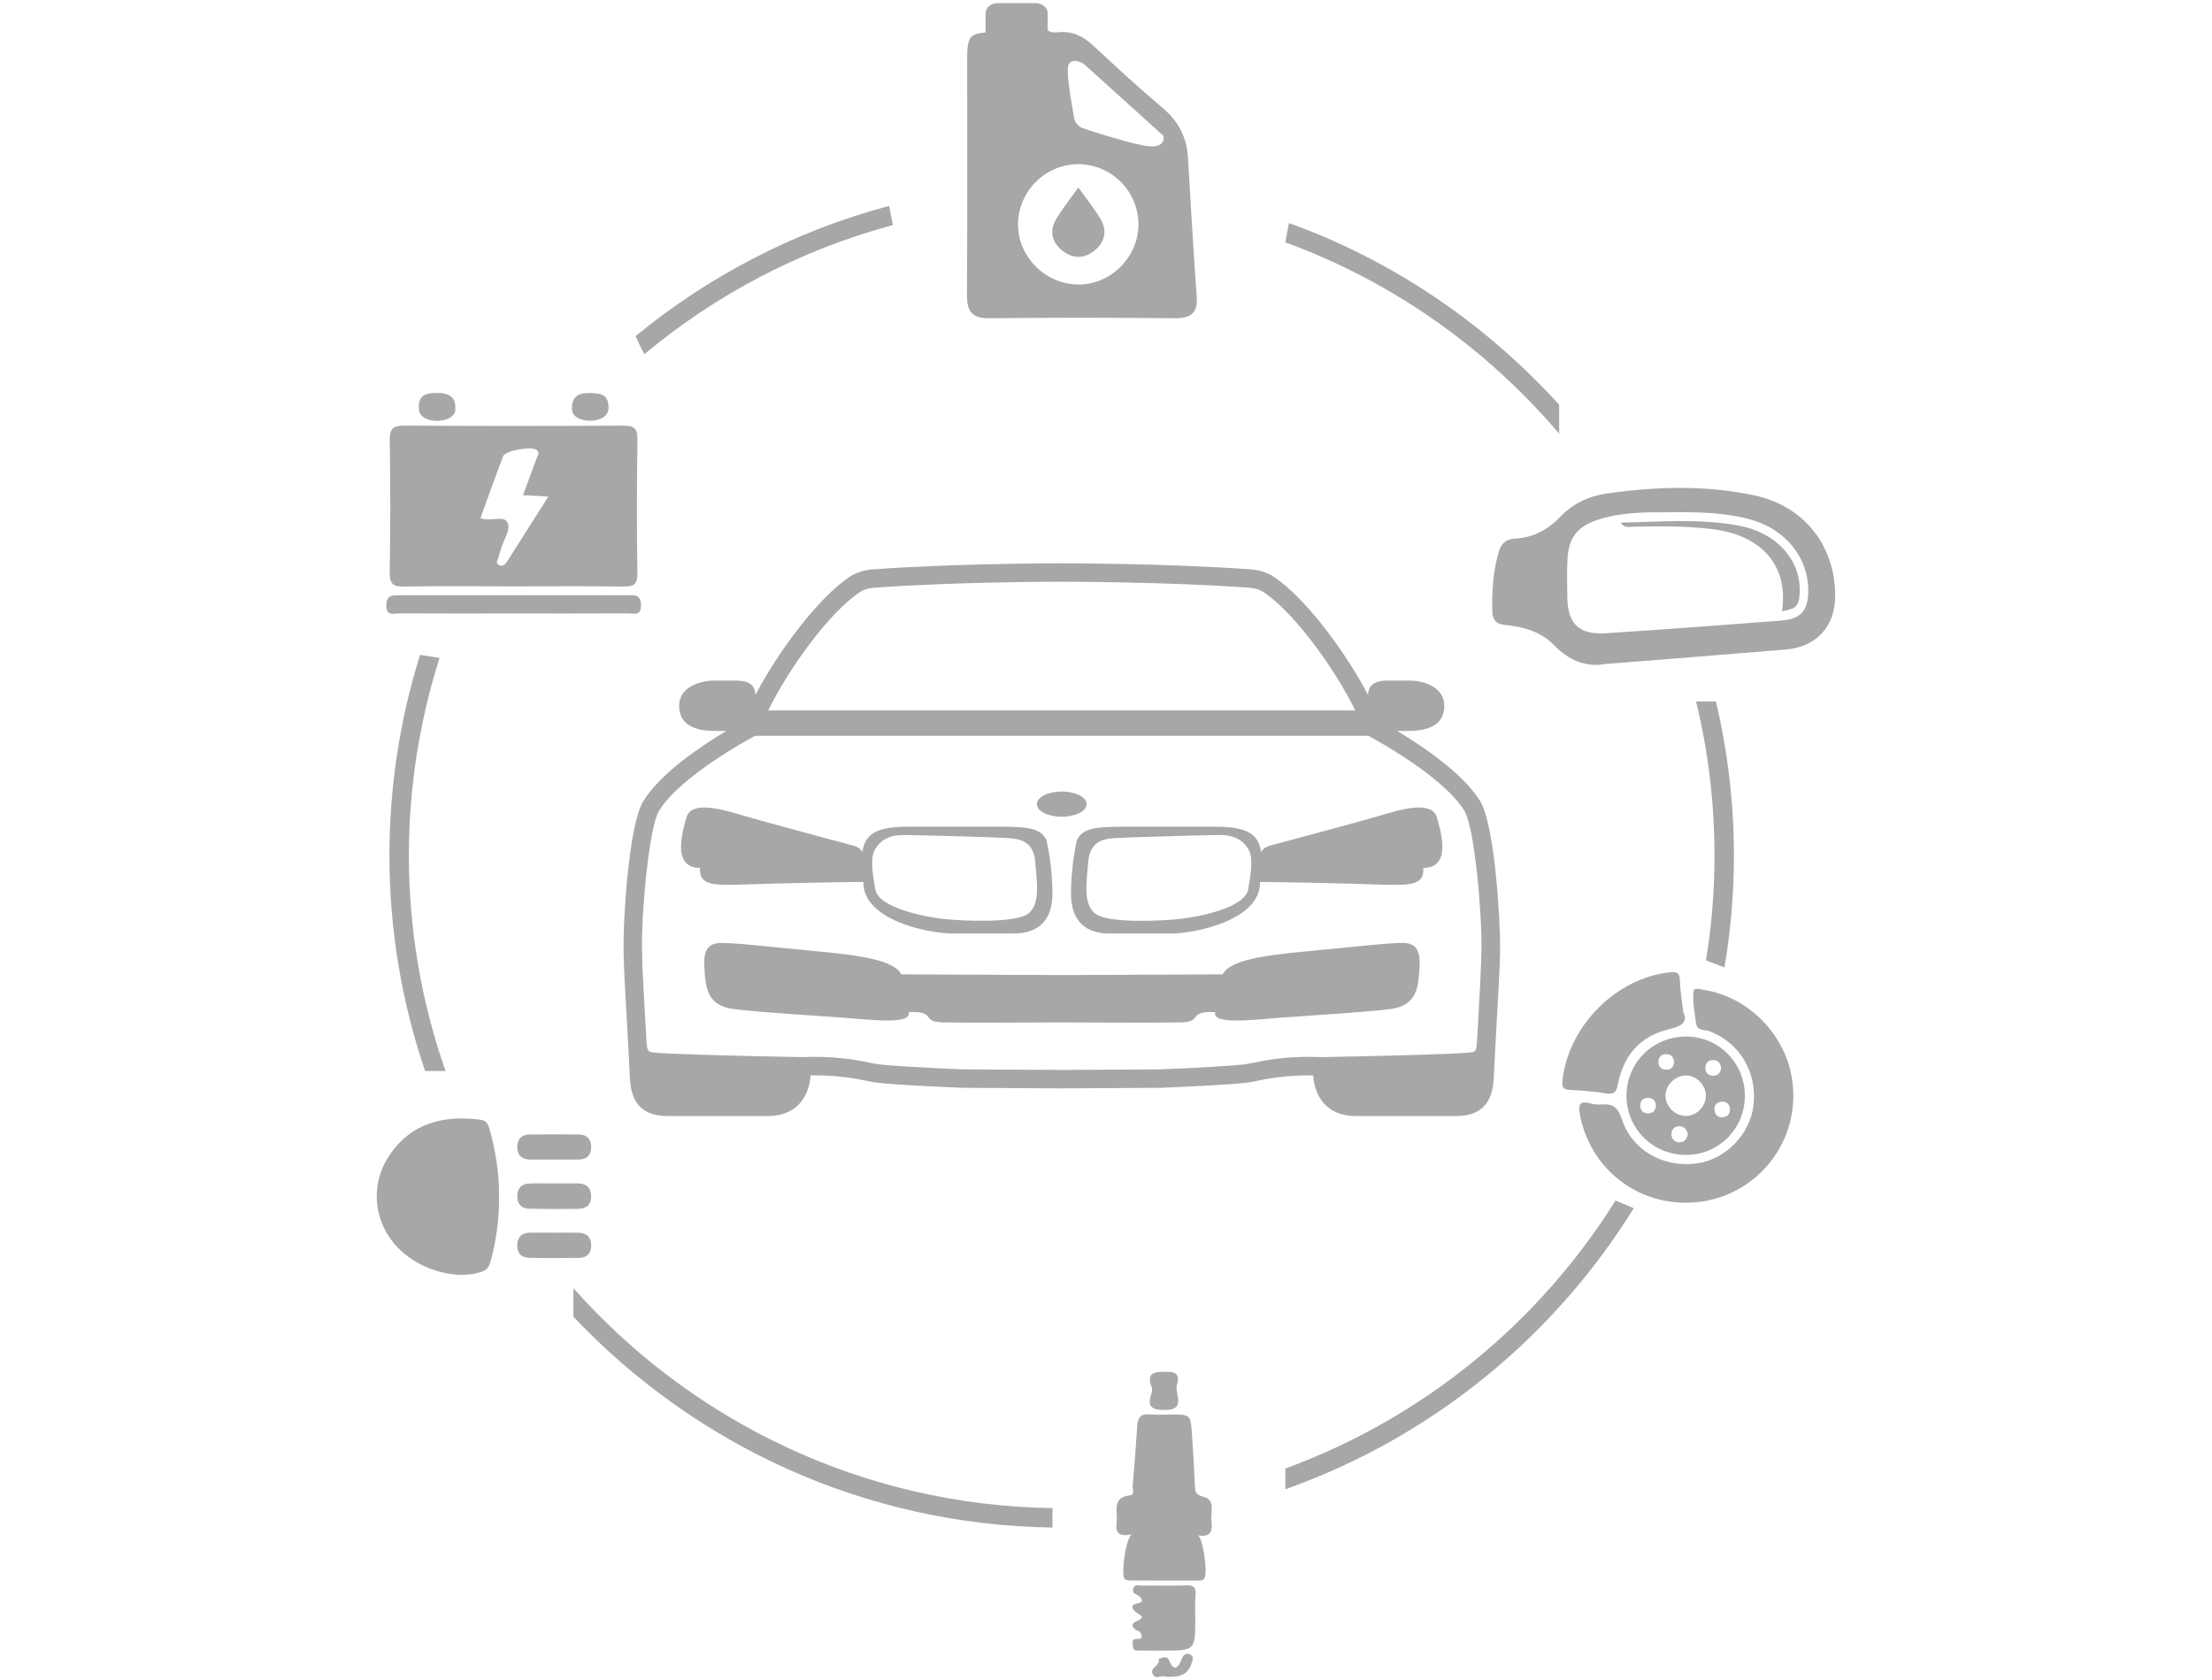 <?xml version="1.0" encoding="utf-8"?>
<!-- Generator: Adobe Illustrator 16.0.4, SVG Export Plug-In . SVG Version: 6.00 Build 0)  -->
<!DOCTYPE svg PUBLIC "-//W3C//DTD SVG 1.1//EN" "http://www.w3.org/Graphics/SVG/1.1/DTD/svg11.dtd">
<svg version="1.1" id="Layer_1" xmlns="http://www.w3.org/2000/svg" xmlns:xlink="http://www.w3.org/1999/xlink" x="0px" y="0px"
	 width="68.354px" height="51.926px" viewBox="0 0 68.354 51.926" enable-background="new 0 0 68.354 51.926" xml:space="preserve">
<g>
	<g>
		<rect x="0.376" y="-0.037" fill="none" width="67.978" height="51.963"/>
	</g>
</g>
<g>
	<g>
		<ellipse fill="#A7A7A7" cx="32.809" cy="24.852" rx="0.769" ry="0.39"/>
		<path fill="#A7A7A7" d="M22.905,27.339c1.203-0.043,3.114-0.081,3.774-0.082c-0.018,1.211,2.085,1.592,2.724,1.592
			c0.638,0,1.209,0,1.926,0s1.193-0.358,1.193-1.24s-0.183-1.637-0.183-1.637c-0.166-0.375-0.562-0.423-1.472-0.423
			c-0.909,0-2.352,0-2.833,0c-1.175,0-1.31,0.384-1.39,0.782c-0.086-0.165-0.24-0.188-0.447-0.242
			c-0.207-0.057-2.632-0.704-3.191-0.871c-0.561-0.167-1.631-0.517-1.794,0.045c-0.161,0.564-0.418,1.56,0.423,1.56
			C21.601,27.323,21.955,27.373,22.905,27.339z M27.05,26.231c0.162-0.259,0.422-0.432,0.905-0.425
			c0.65,0.01,2.875,0.067,3.268,0.101c0.394,0.033,0.722,0.162,0.769,0.744c0.046,0.583,0.175,1.327-0.245,1.604
			c-0.421,0.274-1.976,0.213-2.591,0.145c-0.616-0.064-2.008-0.354-2.106-0.904C26.953,26.944,26.887,26.49,27.05,26.231z"/>
		<path fill="#A7A7A7" d="M42.611,25.218c-0.56,0.167-2.985,0.813-3.192,0.871c-0.206,0.053-0.36,0.077-0.446,0.242
			c-0.08-0.398-0.213-0.782-1.39-0.782c-0.479,0-1.924,0-2.832,0c-0.911,0-1.307,0.048-1.474,0.424c0,0-0.182,0.755-0.182,1.637
			c0,0.881,0.476,1.241,1.191,1.241c0.718,0,1.29,0,1.926,0c0.64,0,2.743-0.382,2.725-1.592c0.66,0.001,2.572,0.038,3.774,0.082
			c0.95,0.032,1.306-0.018,1.271-0.518c0.84,0,0.583-0.994,0.421-1.559C44.24,24.702,43.17,25.051,42.611,25.218z M38.568,27.495
			c-0.099,0.55-1.489,0.841-2.106,0.906c-0.613,0.067-2.171,0.131-2.59-0.145c-0.421-0.277-0.292-1.02-0.246-1.604
			c0.047-0.583,0.375-0.713,0.769-0.745c0.395-0.032,2.62-0.091,3.269-0.101c0.483-0.006,0.743,0.166,0.905,0.425
			C38.732,26.493,38.665,26.944,38.568,27.495z"/>
		<path fill="#A7A7A7" d="M43.016,29.155c-0.392,0.017-1.217,0.113-2.61,0.243c-1.396,0.132-2.394,0.277-2.623,0.715l-4.966,0.022
			l-4.966-0.022c-0.23-0.438-1.23-0.583-2.625-0.715c-1.394-0.129-2.217-0.227-2.611-0.243c-0.396-0.017-0.882-0.117-0.852,0.648
			c0.029,0.769,0.094,1.289,0.952,1.389c0.857,0.101,2.388,0.189,3.298,0.257c0.91,0.069,2.169,0.229,2.066-0.168
			c0.879-0.038,0.357,0.296,1.044,0.316c0.566,0.016,2.901,0.004,3.693,0.001c0.789,0.003,3.124,0.015,3.691-0.001
			c0.686-0.021,0.163-0.354,1.043-0.316c-0.102,0.397,1.157,0.238,2.068,0.168c0.911-0.067,2.439-0.157,3.297-0.257
			c0.858-0.1,0.924-0.62,0.952-1.389C43.898,29.036,43.411,29.139,43.016,29.155z"/>
		<path fill="#A7A7A7" d="M45.736,24.755c-0.527-0.854-1.783-1.699-2.565-2.166h0.325c0.279,0,1.135,0,1.135-0.778
			c0-0.593-0.667-0.767-1.021-0.777c-0.005,0-0.381-0.002-0.699,0c-0.206,0.001-0.63,0.005-0.636,0.443
			c-0.697-1.335-1.943-3.006-2.914-3.652c-0.331-0.219-0.723-0.231-0.767-0.231c-2.465-0.183-5.731-0.185-5.764-0.185h-0.022h-0.02
			c-0.034,0-3.301,0.002-5.765,0.185c-0.044,0-0.437,0.012-0.766,0.231c-0.972,0.646-2.216,2.318-2.914,3.652
			c-0.004-0.438-0.429-0.442-0.635-0.443c-0.318-0.002-0.696,0-0.699,0c-0.354,0.011-1.022,0.185-1.022,0.777
			c0,0.778,0.855,0.778,1.136,0.778h0.323c-0.782,0.468-2.039,1.312-2.564,2.166c-0.462,0.751-0.625,3.716-0.614,4.556
			c0.007,0.61,0.062,1.556,0.117,2.471l0.08,1.517c0.03,0.814,0.404,1.194,1.181,1.194h3.064c1.321,0,1.333-1.233,1.336-1.259
			c0.035,0,0.069,0,0.103,0c0.788,0,1.29,0.102,1.666,0.176c0.053,0.011,0.104,0.022,0.15,0.031
			c0.459,0.086,2.747,0.176,2.774,0.178l3.036,0.018h0.039h0.037l3.036-0.018c0.027-0.002,2.314-0.092,2.773-0.178
			c0.048-0.01,0.099-0.021,0.15-0.031c0.376-0.074,0.878-0.176,1.666-0.176c0.033,0,0.066,0,0.103,0
			c0.002,0.024,0.016,1.259,1.336,1.259h3.064c0.775,0,1.149-0.381,1.181-1.194l0.079-1.517c0.055-0.915,0.11-1.857,0.117-2.471
			C46.361,28.471,46.198,25.506,45.736,24.755z M26.573,18.299c0.186-0.125,0.441-0.135,0.476-0.137
			c2.462-0.182,5.707-0.184,5.739-0.184h0.02h0.022c0.032,0,3.277,0.002,5.739,0.184c0.035,0.001,0.29,0.012,0.476,0.137
			c0.95,0.632,2.204,2.366,2.835,3.659h-9.072h-9.069C24.369,20.665,25.622,18.931,26.573,18.299z M45.779,29.305
			c-0.007,0.599-0.06,1.536-0.112,2.442l-0.022,0.349c-0.021,0.406-0.042,0.409-0.23,0.433c-0.392,0.049-2.608,0.104-4.554,0.142
			c-0.127-0.005-0.26-0.008-0.388-0.008c-0.845,0-1.379,0.107-1.771,0.188c-0.055,0.011-0.105,0.021-0.151,0.029
			c-0.299,0.058-1.768,0.132-2.68,0.17l-3.062,0.017l-3.061-0.017c-0.913-0.038-2.38-0.112-2.679-0.17
			c-0.047-0.009-0.098-0.021-0.153-0.029c-0.391-0.08-0.925-0.188-1.771-0.188c-0.129,0-0.261,0.003-0.388,0.008
			c-1.945-0.037-4.162-0.093-4.553-0.142c-0.188-0.023-0.208-0.026-0.231-0.433l-0.021-0.349c-0.052-0.907-0.107-1.845-0.114-2.442
			c-0.016-1.123,0.216-3.741,0.53-4.25c0.648-1.052,2.716-2.181,2.964-2.314h9.476h9.476c0.249,0.133,2.317,1.262,2.966,2.314
			C45.564,25.564,45.794,28.182,45.779,29.305z"/>
	</g>
	<g>
		<path fill="#A7A7A7" d="M27.591,6.955c-0.038-0.201-0.077-0.398-0.117-0.591c-2.909,0.773-5.569,2.165-7.833,4.023
			c0.079,0.183,0.169,0.373,0.269,0.56C22.121,9.103,24.731,7.724,27.591,6.955z"/>
	</g>
	<g>
		<path fill="#A7A7A7" d="M48.18,13.403v-0.895c-2.267-2.496-5.119-4.451-8.352-5.615L39.72,7.49
			C43.033,8.702,45.937,10.763,48.18,13.403z"/>
	</g>
	<g>
		<path fill="#A7A7A7" d="M52.718,29.682l0.571,0.218c0.189-1.125,0.292-2.278,0.292-3.456c0-1.639-0.195-3.232-0.556-4.763h-0.614
			c0.374,1.528,0.569,3.122,0.569,4.763C52.982,27.548,52.889,28.626,52.718,29.682z"/>
	</g>
	<g>
		<path fill="#A7A7A7" d="M49.922,37.104c-2.365,3.783-5.953,6.725-10.202,8.281v0.641c4.498-1.592,8.291-4.688,10.765-8.686
			L49.922,37.104z"/>
	</g>
	<g>
		<path fill="#A7A7A7" d="M17.719,39.813v0.881c3.729,3.945,8.979,6.437,14.804,6.515v-0.601
			C26.64,46.527,21.36,43.913,17.719,39.813z"/>
		<path fill="#A7A7A7" d="M13.768,33.101c-0.731-2.085-1.133-4.324-1.133-6.658c0-2.129,0.335-4.18,0.948-6.109l-0.602-0.095
			c-0.614,1.96-0.947,4.045-0.947,6.204c0,2.329,0.391,4.567,1.102,6.656C13.344,33.101,13.556,33.101,13.768,33.101z"/>
	</g>
	<g>
		<path fill="#A7A7A7" d="M34.965,47.422c-0.428,0.088-0.501-0.091-0.46-0.371c0.046-0.325-0.169-0.771,0.418-0.838
			c0.153-0.021,0.069-0.196,0.079-0.301c0.054-0.62,0.102-1.243,0.142-1.868c0.016-0.257,0.132-0.354,0.389-0.331
			c0.217,0.019,0.436,0.004,0.654,0.004c0.603,0,0.605,0,0.648,0.626c0.036,0.522,0.066,1.046,0.088,1.567
			c0.009,0.183,0.019,0.289,0.259,0.347c0.395,0.097,0.218,0.476,0.253,0.743c0.038,0.287-0.001,0.521-0.404,0.453
			c0.16,0.182,0.28,1.11,0.196,1.303c-0.047,0.109-0.137,0.092-0.22,0.092c-0.684,0.001-1.367,0.002-2.053-0.002
			c-0.065,0-0.155-0.006-0.198-0.046C34.641,48.688,34.761,47.646,34.965,47.422z"/>
		<path fill="#A7A7A7" d="M36.936,49.996c0,1.017,0,1.017-1.007,1.017c-0.234,0-0.468,0.002-0.699-0.002
			c-0.098,0-0.224,0.022-0.219-0.135c0.004-0.092-0.076-0.232,0.147-0.225c0.183,0.007,0.131-0.13,0.057-0.227
			c-0.023-0.027-0.089-0.021-0.116-0.048c-0.129-0.12-0.167-0.188,0.054-0.285c0.288-0.127,0.033-0.186-0.066-0.278
			c-0.135-0.126-0.151-0.226,0.095-0.267c0.139-0.022,0.143-0.131-0.007-0.23c-0.087-0.059-0.192-0.079-0.159-0.21
			c0.043-0.168,0.188-0.099,0.289-0.101c0.451-0.008,0.903,0.011,1.354-0.008c0.243-0.011,0.299,0.079,0.286,0.298
			C36.923,49.528,36.936,49.764,36.936,49.996z"/>
		<path fill="#A7A7A7" d="M36.357,42.836c0.005,0.062,0,0.163,0.023,0.26c0.088,0.359-0.023,0.484-0.41,0.48
			c-0.385-0.002-0.517-0.108-0.396-0.48c0.023-0.067,0.039-0.153,0.018-0.215c-0.184-0.472,0.089-0.483,0.444-0.484
			C36.347,42.396,36.48,42.478,36.357,42.836z"/>
		<path fill="#A7A7A7" d="M35.995,51.816c-0.103-0.055-0.302,0.116-0.383-0.095c-0.075-0.197,0.266-0.245,0.19-0.456
			c0.114-0.016,0.256-0.123,0.328,0.056c0.144,0.367,0.293,0.202,0.372-0.014c0.06-0.161,0.139-0.232,0.272-0.176
			c0.139,0.06,0.073,0.209,0.036,0.306C36.678,51.812,36.363,51.843,35.995,51.816z"/>
	</g>
	<path fill="#A7A7A7" d="M49.596,20.523c-0.547,0.102-1.101-0.091-1.57-0.58c-0.404-0.42-0.938-0.57-1.497-0.626
		c-0.294-0.029-0.41-0.142-0.415-0.448c-0.014-0.609,0.028-1.208,0.193-1.794c0.068-0.248,0.202-0.411,0.502-0.428
		c0.558-0.03,1.022-0.269,1.409-0.679c0.394-0.417,0.909-0.643,1.462-0.72c1.513-0.213,3.032-0.259,4.537,0.063
		c1.522,0.326,2.478,1.529,2.493,3.071c0.013,0.958-0.562,1.609-1.52,1.691C53.365,20.227,51.541,20.367,49.596,20.523z
		 M51.497,15.833c-0.57,0-1.352-0.016-2.103,0.224c-0.66,0.212-0.926,0.562-0.958,1.253c-0.017,0.379-0.01,0.761-0.004,1.141
		c0.009,0.823,0.355,1.172,1.184,1.12c1.81-0.116,3.617-0.251,5.426-0.392c0.617-0.047,0.84-0.315,0.836-0.943
		c-0.009-1.027-0.715-1.891-1.81-2.188C53.295,15.839,52.5,15.819,51.497,15.833z"/>
	<path fill="#A7A7A7" d="M55.066,18.891c0.458-0.078,0.535-0.166,0.548-0.617c0.024-0.983-0.724-1.809-1.86-2.025
		c-1.21-0.23-2.43-0.124-3.675-0.096c0.119,0.175,0.255,0.13,0.398,0.126c0.81-0.021,1.619-0.023,2.427,0.073
		C54.455,16.539,55.276,17.496,55.066,18.891z"/>
	<path fill="#A7A7A7" d="M52.099,37.171c-1.627,0.002-2.977-1.127-3.279-2.729c-0.059-0.307-0.002-0.434,0.332-0.338
		c0.114,0.033,0.243,0.037,0.362,0.029c0.335-0.022,0.488,0.108,0.601,0.451c0.312,0.962,1.274,1.509,2.302,1.375
		c0.905-0.117,1.672-0.906,1.771-1.82c0.111-1.015-0.44-1.922-1.373-2.271c-0.143-0.054-0.367-0.006-0.4-0.224
		c-0.051-0.33-0.109-0.665-0.089-0.994c0.011-0.152,0.237-0.07,0.358-0.051c1.288,0.212,2.381,1.269,2.658,2.562
		C55.782,35.234,54.222,37.166,52.099,37.171z"/>
	<path fill="#A7A7A7" d="M53.919,33.88c-0.007,1.012-0.81,1.813-1.818,1.813c-1.029,0.002-1.849-0.82-1.84-1.843
		c0.008-1.022,0.838-1.828,1.868-1.815C53.132,32.049,53.925,32.866,53.919,33.88z M51.467,33.863
		c-0.003,0.318,0.277,0.609,0.602,0.625c0.336,0.018,0.646-0.279,0.646-0.621c0.001-0.321-0.276-0.613-0.597-0.628
		C51.779,33.227,51.469,33.521,51.467,33.863z M52.156,35.049c-0.034-0.157-0.132-0.252-0.282-0.241
		c-0.126,0.009-0.226,0.105-0.226,0.238c0.002,0.149,0.095,0.26,0.251,0.259C52.055,35.303,52.135,35.195,52.156,35.049z
		 M53.459,34.239c-0.031-0.121-0.113-0.218-0.282-0.188c-0.14,0.023-0.208,0.118-0.196,0.257c0.016,0.165,0.123,0.24,0.28,0.219
		C53.4,34.507,53.47,34.414,53.459,34.239z M51.173,34.165c-0.02-0.159-0.113-0.244-0.271-0.234
		c-0.143,0.01-0.221,0.108-0.216,0.243c0.004,0.132,0.075,0.23,0.224,0.237C51.073,34.418,51.156,34.326,51.173,34.165z
		 M53.185,33.005c-0.021-0.158-0.103-0.25-0.269-0.241c-0.148,0.008-0.217,0.103-0.217,0.238c0.001,0.165,0.102,0.251,0.261,0.243
		C53.099,33.235,53.173,33.143,53.185,33.005z M51.731,32.824c-0.014-0.159-0.093-0.252-0.26-0.245
		c-0.144,0.008-0.222,0.1-0.223,0.236c-0.001,0.164,0.099,0.248,0.259,0.243C51.651,33.055,51.719,32.965,51.731,32.824z"/>
	<path fill="#A7A7A7" d="M52.014,31.275c0.157,0.348-0.071,0.442-0.484,0.545c-0.853,0.212-1.366,0.816-1.533,1.68
		c-0.048,0.247-0.107,0.332-0.365,0.292c-0.374-0.06-0.753-0.089-1.131-0.109c-0.208-0.011-0.238-0.093-0.218-0.284
		c0.172-1.683,1.665-3.185,3.336-3.352c0.226-0.022,0.284,0.044,0.292,0.259C51.919,30.593,51.969,30.878,52.014,31.275z"/>
	<path fill="#A7A7A7" d="M15.42,36.983c0.013,0.666-0.081,1.318-0.25,1.961c-0.041,0.157-0.083,0.285-0.264,0.352
		c-0.833,0.306-2.086-0.085-2.73-0.866c-0.638-0.768-0.717-1.834-0.17-2.682c0.721-1.115,1.811-1.274,2.845-1.141
		c0.2,0.023,0.244,0.167,0.288,0.326C15.322,35.604,15.429,36.285,15.42,36.983z"/>
	<path fill="#A7A7A7" d="M17.127,38.097c0.252,0,0.503-0.005,0.755,0.002c0.243,0.005,0.381,0.131,0.386,0.378
		c0.006,0.246-0.119,0.395-0.363,0.398c-0.52,0.009-1.039,0.011-1.558,0c-0.243-0.007-0.373-0.156-0.364-0.401
		c0.009-0.242,0.142-0.374,0.387-0.377C16.624,38.094,16.876,38.097,17.127,38.097z"/>
	<path fill="#A7A7A7" d="M17.119,36.574c0.235-0.001,0.472,0.001,0.707-0.001c0.257-0.003,0.428,0.1,0.441,0.377
		c0.013,0.273-0.141,0.409-0.402,0.411c-0.504,0.007-1.006,0.007-1.509-0.004c-0.243-0.004-0.375-0.146-0.373-0.392
		c0.001-0.246,0.141-0.379,0.38-0.388C16.616,36.567,16.867,36.575,17.119,36.574z"/>
	<path fill="#A7A7A7" d="M17.147,35.838c-0.251,0-0.504,0-0.755,0c-0.268-0.002-0.415-0.137-0.408-0.405
		c0.005-0.246,0.15-0.371,0.392-0.371c0.504-0.003,1.006-0.006,1.509,0c0.245,0.002,0.382,0.137,0.383,0.38
		c0.001,0.271-0.146,0.4-0.415,0.396C17.618,35.836,17.382,35.838,17.147,35.838z"/>
	<g>
		<path fill="#A7A7A7" d="M19.698,13.575c0.005-0.356-0.124-0.421-0.445-0.42c-2.249,0.012-4.498,0.013-6.747-0.001
			c-0.35-0.002-0.468,0.086-0.462,0.452c0.021,1.363,0.022,2.727-0.001,4.089c-0.007,0.385,0.138,0.437,0.469,0.433
			c1.107-0.02,2.215-0.006,3.321-0.006c1.142,0,2.284-0.01,3.425,0.005c0.316,0.004,0.445-0.053,0.438-0.413
			C19.675,16.334,19.677,14.954,19.698,13.575z M15.694,17.317c-0.065,0.102-0.146,0.217-0.282,0.143
			c-0.126-0.068-0.006-0.179,0.001-0.268c0.005-0.065,0.043-0.127,0.058-0.193c0.068-0.294,0.336-0.618,0.207-0.86
			c-0.118-0.221-0.527-0.004-0.832-0.125c0.235-0.645,0.461-1.28,0.698-1.911c0.068-0.181,0.904-0.326,1.05-0.189
			c0.097,0.091,0.015,0.18-0.019,0.27c-0.134,0.362-0.269,0.725-0.413,1.121c0.271,0.015,0.496,0.026,0.783,0.041
			C16.506,16.036,16.101,16.676,15.694,17.317z"/>
		<path fill="#A7A7A7" d="M15.821,18.959c-1.159,0-2.317,0.004-3.476-0.003c-0.176-0.001-0.421,0.105-0.406-0.263
			c0.013-0.317,0.194-0.296,0.406-0.296c2.352,0.002,4.703,0.001,7.055,0c0.209,0,0.396-0.031,0.407,0.293
			c0.013,0.368-0.231,0.265-0.407,0.266C18.206,18.962,17.014,18.959,15.821,18.959z"/>
		<path fill="#A7A7A7" d="M17.676,12.67c-0.022-0.403,0.178-0.538,0.59-0.524c0.353,0.012,0.542,0.08,0.537,0.468
			C18.794,13.143,17.7,13.108,17.676,12.67z"/>
		<path fill="#A7A7A7" d="M12.945,12.659c-0.03-0.387,0.139-0.514,0.541-0.515c0.412-0.002,0.61,0.132,0.584,0.529
			C14.043,13.104,12.982,13.135,12.945,12.659z"/>
	</g>
	<g>
		<path fill="#A7A7A7" d="M36.98,9.153c-0.105-1.43-0.186-2.861-0.271-4.292c-0.038-0.621-0.295-1.113-0.776-1.52
			c-0.729-0.618-1.436-1.264-2.133-1.916c-0.313-0.293-0.648-0.474-1.085-0.429c-0.146,0.015-0.268,0.007-0.339-0.064V0.41
			c0-0.173-0.169-0.314-0.378-0.314h-1.166c-0.208,0-0.376,0.14-0.376,0.314v0.593c-0.493,0.036-0.568,0.173-0.569,0.775
			c-0.001,2.446,0.009,4.892-0.007,7.337c-0.003,0.518,0.165,0.727,0.699,0.721c1.912-0.021,3.825-0.018,5.737-0.001
			C36.812,9.837,37.018,9.667,36.98,9.153z M33.247,8.792c-1.017-0.048-1.835-0.934-1.787-1.935c0.05-1.023,0.919-1.823,1.936-1.781
			c1.021,0.042,1.824,0.912,1.782,1.929C35.135,8.021,34.252,8.84,33.247,8.792z M35.588,4.526c-0.455,0-2.128-0.564-2.128-0.564
			s-0.236-0.074-0.273-0.347c-0.037-0.271-0.292-1.473-0.145-1.655c0.146-0.182,0.454,0.019,0.454,0.019l2.456,2.219
			C35.951,4.198,36.043,4.526,35.588,4.526z"/>
		<path fill="#A7A7A7" d="M33.323,5.793c0.26,0.366,0.491,0.65,0.678,0.962c0.219,0.362,0.15,0.717-0.173,0.984
			c-0.321,0.266-0.685,0.266-1.007,0.001c-0.325-0.266-0.4-0.616-0.177-0.98C32.832,6.449,33.059,6.164,33.323,5.793z"/>
	</g>
</g>
</svg>
